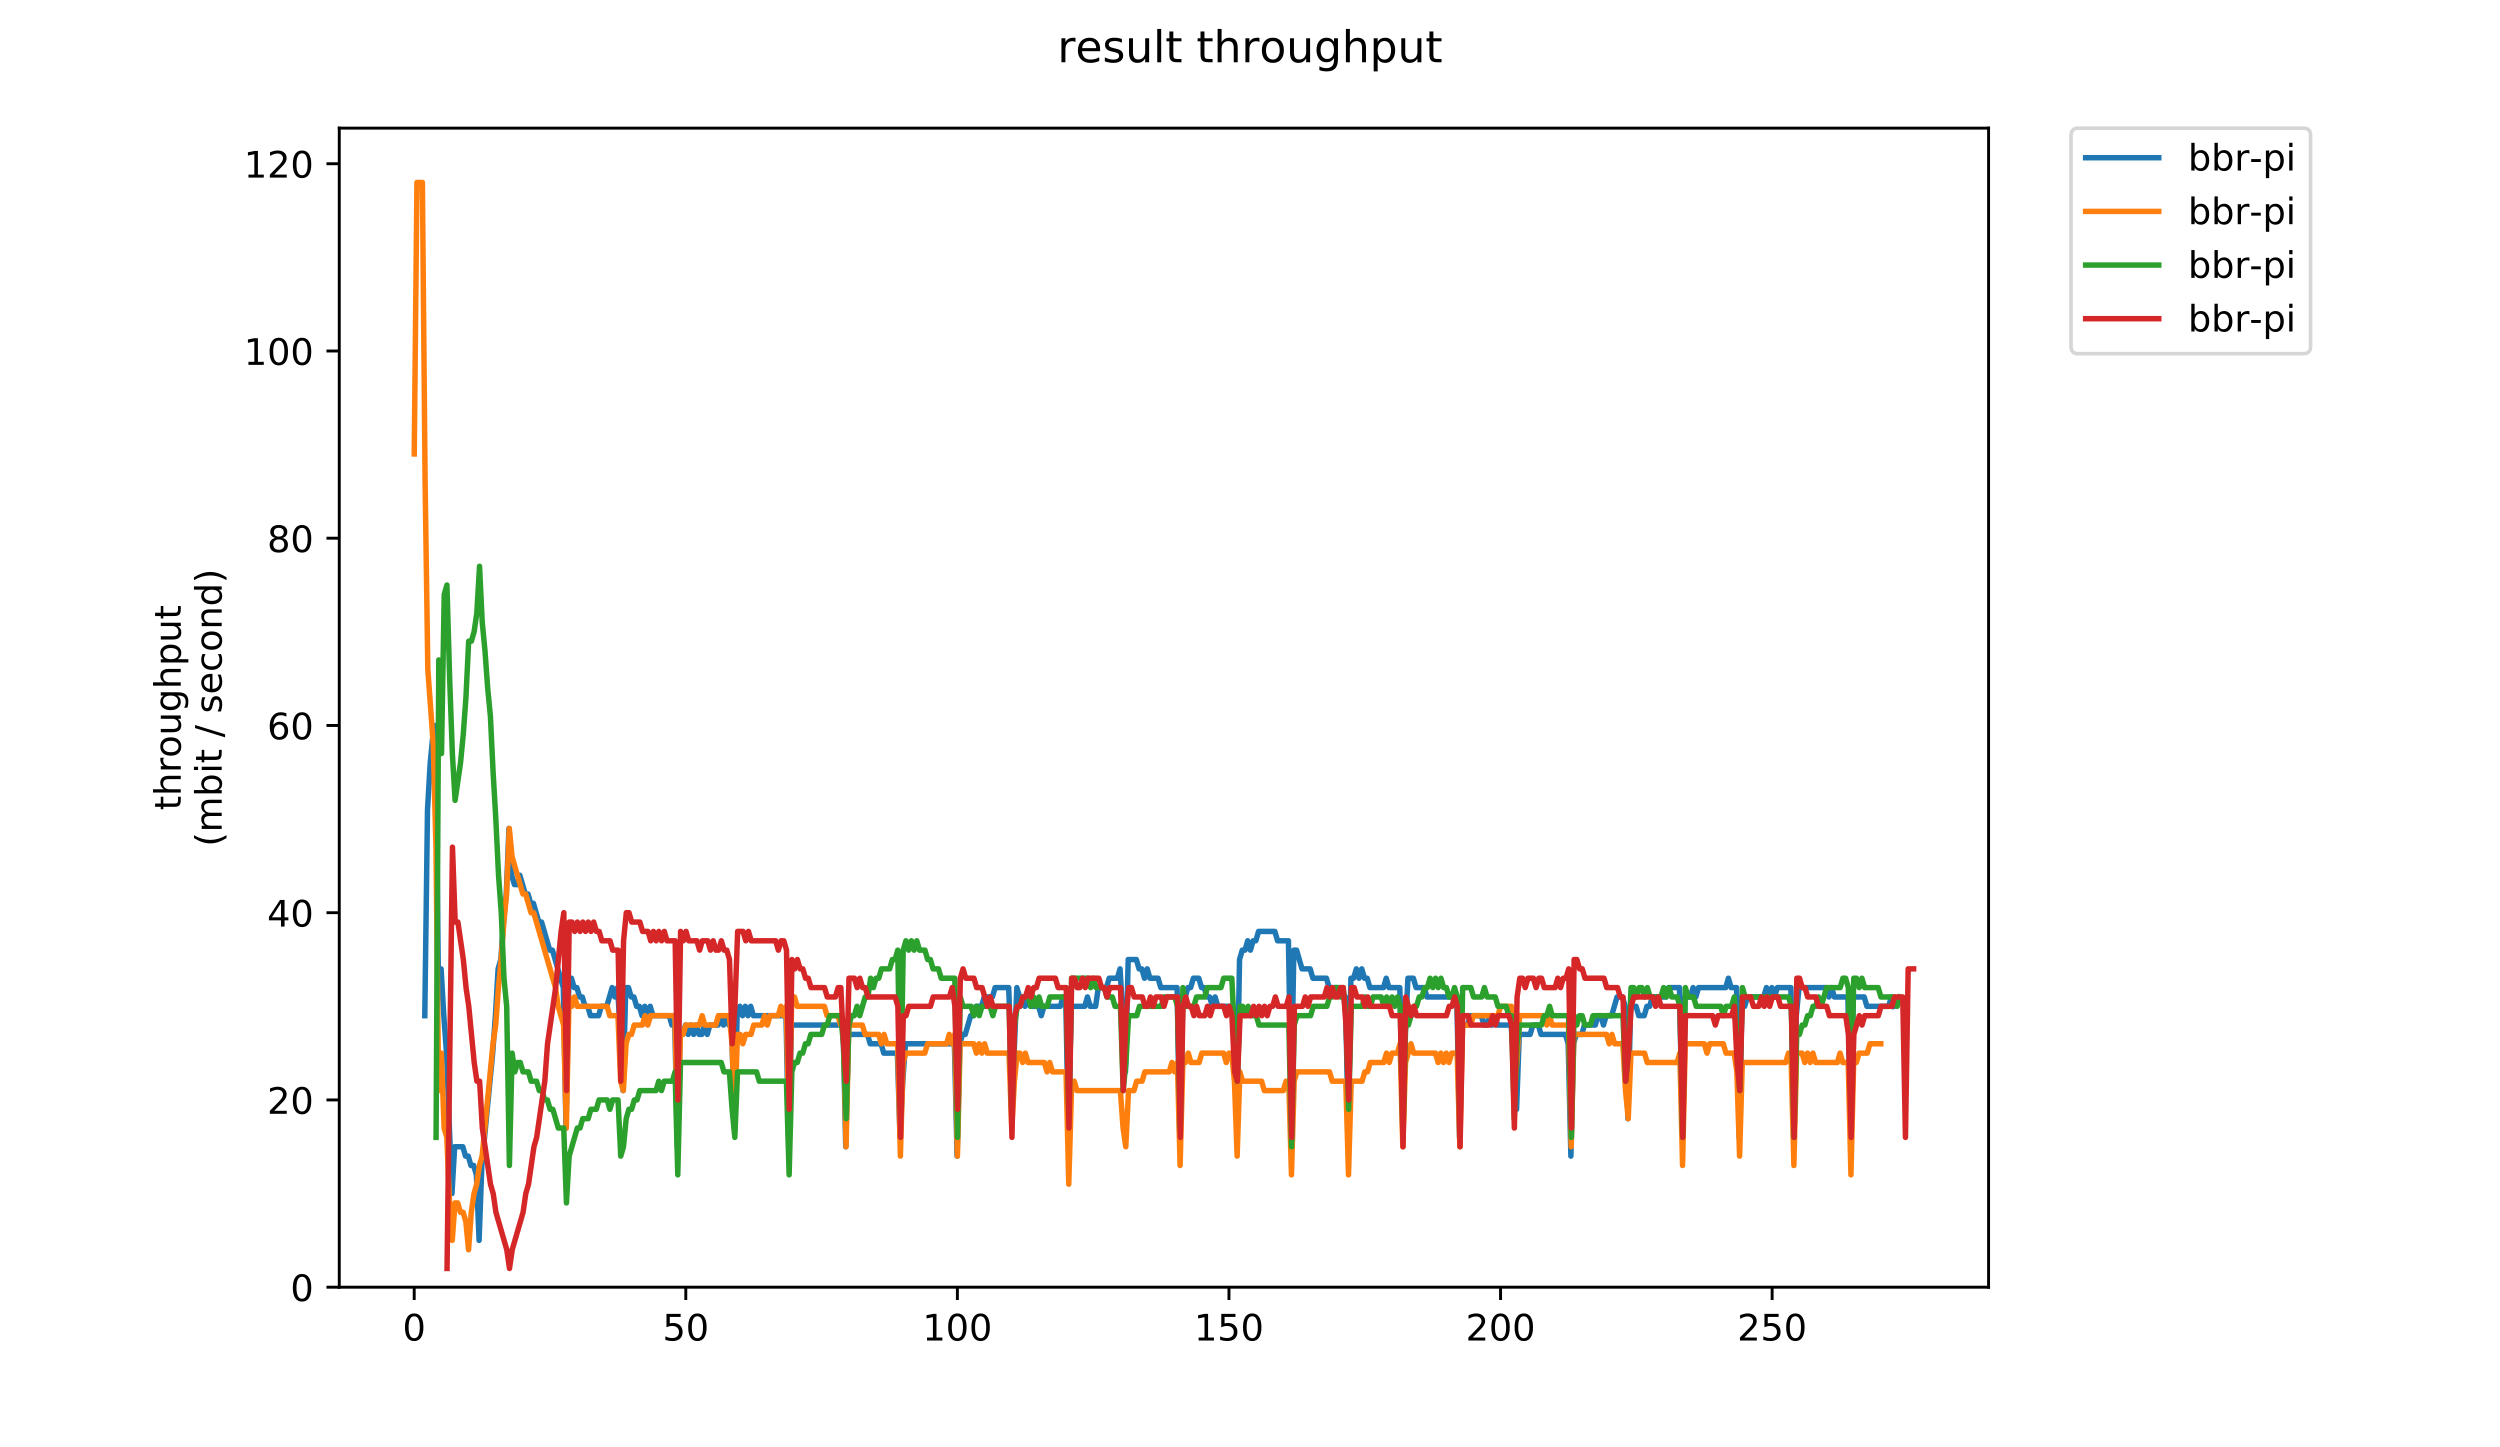 <?xml version="1.0" encoding="utf-8" standalone="no"?>
<!DOCTYPE svg PUBLIC "-//W3C//DTD SVG 1.1//EN"
  "http://www.w3.org/Graphics/SVG/1.1/DTD/svg11.dtd">
<!-- Created with matplotlib (https://matplotlib.org/) -->
<svg height="396pt" version="1.1" viewBox="0 0 684 396" width="684pt" xmlns="http://www.w3.org/2000/svg" xmlns:xlink="http://www.w3.org/1999/xlink">
 <defs>
  <style type="text/css">
*{stroke-linecap:butt;stroke-linejoin:round;}
  </style>
 </defs>
 <g id="figure_1">
  <g id="patch_1">
   <path d="M 0 396 
L 684 396 
L 684 0 
L 0 0 
z
" style="fill:#ffffff;"/>
  </g>
  <g id="axes_1">
   <g id="patch_2">
    <path d="M 92.824 352.174 
L 544.074 352.174 
L 544.074 35.062 
L 92.824 35.062 
z
" style="fill:#ffffff;"/>
   </g>
   <g id="matplotlib.axis_1">
    <g id="xtick_1">
     <g id="line2d_1">
      <defs>
       <path d="M 0 0 
L 0 3.5 
" id="m92de9a5f99" style="stroke:#000000;stroke-width:0.8;"/>
      </defs>
      <g>
       <use style="stroke:#000000;stroke-width:0.8;" x="113.326" xlink:href="#m92de9a5f99" y="352.174"/>
      </g>
     </g>
     <g id="text_1">
      <!-- 0 -->
      <defs>
       <path d="M 31.781 66.406 
Q 24.172 66.406 20.328 58.906 
Q 16.5 51.422 16.5 36.375 
Q 16.5 21.391 20.328 13.891 
Q 24.172 6.391 31.781 6.391 
Q 39.453 6.391 43.281 13.891 
Q 47.125 21.391 47.125 36.375 
Q 47.125 51.422 43.281 58.906 
Q 39.453 66.406 31.781 66.406 
z
M 31.781 74.219 
Q 44.047 74.219 50.516 64.516 
Q 56.984 54.828 56.984 36.375 
Q 56.984 17.969 50.516 8.266 
Q 44.047 -1.422 31.781 -1.422 
Q 19.531 -1.422 13.062 8.266 
Q 6.594 17.969 6.594 36.375 
Q 6.594 54.828 13.062 64.516 
Q 19.531 74.219 31.781 74.219 
z
" id="DejaVuSans-48"/>
      </defs>
      <g transform="translate(110.145 366.773)scale(0.1 -0.1)">
       <use xlink:href="#DejaVuSans-48"/>
      </g>
     </g>
    </g>
    <g id="xtick_2">
     <g id="line2d_2">
      <g>
       <use style="stroke:#000000;stroke-width:0.8;" x="187.633" xlink:href="#m92de9a5f99" y="352.174"/>
      </g>
     </g>
     <g id="text_2">
      <!-- 50 -->
      <defs>
       <path d="M 10.797 72.906 
L 49.516 72.906 
L 49.516 64.594 
L 19.828 64.594 
L 19.828 46.734 
Q 21.969 47.469 24.109 47.828 
Q 26.266 48.188 28.422 48.188 
Q 40.625 48.188 47.75 41.5 
Q 54.891 34.812 54.891 23.391 
Q 54.891 11.625 47.562 5.094 
Q 40.234 -1.422 26.906 -1.422 
Q 22.312 -1.422 17.547 -0.641 
Q 12.797 0.141 7.719 1.703 
L 7.719 11.625 
Q 12.109 9.234 16.797 8.062 
Q 21.484 6.891 26.703 6.891 
Q 35.156 6.891 40.078 11.328 
Q 45.016 15.766 45.016 23.391 
Q 45.016 31 40.078 35.438 
Q 35.156 39.891 26.703 39.891 
Q 22.75 39.891 18.812 39.016 
Q 14.891 38.141 10.797 36.281 
z
" id="DejaVuSans-53"/>
      </defs>
      <g transform="translate(181.27 366.773)scale(0.1 -0.1)">
       <use xlink:href="#DejaVuSans-53"/>
       <use x="63.623" xlink:href="#DejaVuSans-48"/>
      </g>
     </g>
    </g>
    <g id="xtick_3">
     <g id="line2d_3">
      <g>
       <use style="stroke:#000000;stroke-width:0.8;" x="261.939" xlink:href="#m92de9a5f99" y="352.174"/>
      </g>
     </g>
     <g id="text_3">
      <!-- 100 -->
      <defs>
       <path d="M 12.406 8.297 
L 28.516 8.297 
L 28.516 63.922 
L 10.984 60.406 
L 10.984 69.391 
L 28.422 72.906 
L 38.281 72.906 
L 38.281 8.297 
L 54.391 8.297 
L 54.391 0 
L 12.406 0 
z
" id="DejaVuSans-49"/>
      </defs>
      <g transform="translate(252.395 366.773)scale(0.1 -0.1)">
       <use xlink:href="#DejaVuSans-49"/>
       <use x="63.623" xlink:href="#DejaVuSans-48"/>
       <use x="127.246" xlink:href="#DejaVuSans-48"/>
      </g>
     </g>
    </g>
    <g id="xtick_4">
     <g id="line2d_4">
      <g>
       <use style="stroke:#000000;stroke-width:0.8;" x="336.245" xlink:href="#m92de9a5f99" y="352.174"/>
      </g>
     </g>
     <g id="text_4">
      <!-- 150 -->
      <g transform="translate(326.702 366.773)scale(0.1 -0.1)">
       <use xlink:href="#DejaVuSans-49"/>
       <use x="63.623" xlink:href="#DejaVuSans-53"/>
       <use x="127.246" xlink:href="#DejaVuSans-48"/>
      </g>
     </g>
    </g>
    <g id="xtick_5">
     <g id="line2d_5">
      <g>
       <use style="stroke:#000000;stroke-width:0.8;" x="410.552" xlink:href="#m92de9a5f99" y="352.174"/>
      </g>
     </g>
     <g id="text_5">
      <!-- 200 -->
      <defs>
       <path d="M 19.188 8.297 
L 53.609 8.297 
L 53.609 0 
L 7.328 0 
L 7.328 8.297 
Q 12.938 14.109 22.625 23.891 
Q 32.328 33.688 34.812 36.531 
Q 39.547 41.844 41.422 45.531 
Q 43.312 49.219 43.312 52.781 
Q 43.312 58.594 39.234 62.25 
Q 35.156 65.922 28.609 65.922 
Q 23.969 65.922 18.812 64.312 
Q 13.672 62.703 7.812 59.422 
L 7.812 69.391 
Q 13.766 71.781 18.938 73 
Q 24.125 74.219 28.422 74.219 
Q 39.75 74.219 46.484 68.547 
Q 53.219 62.891 53.219 53.422 
Q 53.219 48.922 51.531 44.891 
Q 49.859 40.875 45.406 35.406 
Q 44.188 33.984 37.641 27.219 
Q 31.109 20.453 19.188 8.297 
z
" id="DejaVuSans-50"/>
      </defs>
      <g transform="translate(401.008 366.773)scale(0.1 -0.1)">
       <use xlink:href="#DejaVuSans-50"/>
       <use x="63.623" xlink:href="#DejaVuSans-48"/>
       <use x="127.246" xlink:href="#DejaVuSans-48"/>
      </g>
     </g>
    </g>
    <g id="xtick_6">
     <g id="line2d_6">
      <g>
       <use style="stroke:#000000;stroke-width:0.8;" x="484.858" xlink:href="#m92de9a5f99" y="352.174"/>
      </g>
     </g>
     <g id="text_6">
      <!-- 250 -->
      <g transform="translate(475.314 366.773)scale(0.1 -0.1)">
       <use xlink:href="#DejaVuSans-50"/>
       <use x="63.623" xlink:href="#DejaVuSans-53"/>
       <use x="127.246" xlink:href="#DejaVuSans-48"/>
      </g>
     </g>
    </g>
   </g>
   <g id="matplotlib.axis_2">
    <g id="ytick_1">
     <g id="line2d_7">
      <defs>
       <path d="M 0 0 
L -3.5 0 
" id="me71b869fd8" style="stroke:#000000;stroke-width:0.8;"/>
      </defs>
      <g>
       <use style="stroke:#000000;stroke-width:0.8;" x="92.824" xlink:href="#me71b869fd8" y="352.174"/>
      </g>
     </g>
     <g id="text_7">
      <!-- 0 -->
      <g transform="translate(79.461 355.973)scale(0.1 -0.1)">
       <use xlink:href="#DejaVuSans-48"/>
      </g>
     </g>
    </g>
    <g id="ytick_2">
     <g id="line2d_8">
      <g>
       <use style="stroke:#000000;stroke-width:0.8;" x="92.824" xlink:href="#me71b869fd8" y="300.944"/>
      </g>
     </g>
     <g id="text_8">
      <!-- 20 -->
      <g transform="translate(73.099 304.744)scale(0.1 -0.1)">
       <use xlink:href="#DejaVuSans-50"/>
       <use x="63.623" xlink:href="#DejaVuSans-48"/>
      </g>
     </g>
    </g>
    <g id="ytick_3">
     <g id="line2d_9">
      <g>
       <use style="stroke:#000000;stroke-width:0.8;" x="92.824" xlink:href="#me71b869fd8" y="249.715"/>
      </g>
     </g>
     <g id="text_9">
      <!-- 40 -->
      <defs>
       <path d="M 37.797 64.312 
L 12.891 25.391 
L 37.797 25.391 
z
M 35.203 72.906 
L 47.609 72.906 
L 47.609 25.391 
L 58.016 25.391 
L 58.016 17.188 
L 47.609 17.188 
L 47.609 0 
L 37.797 0 
L 37.797 17.188 
L 4.891 17.188 
L 4.891 26.703 
z
" id="DejaVuSans-52"/>
      </defs>
      <g transform="translate(73.099 253.514)scale(0.1 -0.1)">
       <use xlink:href="#DejaVuSans-52"/>
       <use x="63.623" xlink:href="#DejaVuSans-48"/>
      </g>
     </g>
    </g>
    <g id="ytick_4">
     <g id="line2d_10">
      <g>
       <use style="stroke:#000000;stroke-width:0.8;" x="92.824" xlink:href="#me71b869fd8" y="198.485"/>
      </g>
     </g>
     <g id="text_10">
      <!-- 60 -->
      <defs>
       <path d="M 33.016 40.375 
Q 26.375 40.375 22.484 35.828 
Q 18.609 31.297 18.609 23.391 
Q 18.609 15.531 22.484 10.953 
Q 26.375 6.391 33.016 6.391 
Q 39.656 6.391 43.531 10.953 
Q 47.406 15.531 47.406 23.391 
Q 47.406 31.297 43.531 35.828 
Q 39.656 40.375 33.016 40.375 
z
M 52.594 71.297 
L 52.594 62.312 
Q 48.875 64.062 45.094 64.984 
Q 41.312 65.922 37.594 65.922 
Q 27.828 65.922 22.672 59.328 
Q 17.531 52.734 16.797 39.406 
Q 19.672 43.656 24.016 45.922 
Q 28.375 48.188 33.594 48.188 
Q 44.578 48.188 50.953 41.516 
Q 57.328 34.859 57.328 23.391 
Q 57.328 12.156 50.688 5.359 
Q 44.047 -1.422 33.016 -1.422 
Q 20.359 -1.422 13.672 8.266 
Q 6.984 17.969 6.984 36.375 
Q 6.984 53.656 15.188 63.938 
Q 23.391 74.219 37.203 74.219 
Q 40.922 74.219 44.703 73.484 
Q 48.484 72.75 52.594 71.297 
z
" id="DejaVuSans-54"/>
      </defs>
      <g transform="translate(73.099 202.284)scale(0.1 -0.1)">
       <use xlink:href="#DejaVuSans-54"/>
       <use x="63.623" xlink:href="#DejaVuSans-48"/>
      </g>
     </g>
    </g>
    <g id="ytick_5">
     <g id="line2d_11">
      <g>
       <use style="stroke:#000000;stroke-width:0.8;" x="92.824" xlink:href="#me71b869fd8" y="147.255"/>
      </g>
     </g>
     <g id="text_11">
      <!-- 80 -->
      <defs>
       <path d="M 31.781 34.625 
Q 24.75 34.625 20.719 30.859 
Q 16.703 27.094 16.703 20.516 
Q 16.703 13.922 20.719 10.156 
Q 24.75 6.391 31.781 6.391 
Q 38.812 6.391 42.859 10.172 
Q 46.922 13.969 46.922 20.516 
Q 46.922 27.094 42.891 30.859 
Q 38.875 34.625 31.781 34.625 
z
M 21.922 38.812 
Q 15.578 40.375 12.031 44.719 
Q 8.5 49.078 8.5 55.328 
Q 8.5 64.062 14.719 69.141 
Q 20.953 74.219 31.781 74.219 
Q 42.672 74.219 48.875 69.141 
Q 55.078 64.062 55.078 55.328 
Q 55.078 49.078 51.531 44.719 
Q 48 40.375 41.703 38.812 
Q 48.828 37.156 52.797 32.312 
Q 56.781 27.484 56.781 20.516 
Q 56.781 9.906 50.312 4.234 
Q 43.844 -1.422 31.781 -1.422 
Q 19.734 -1.422 13.25 4.234 
Q 6.781 9.906 6.781 20.516 
Q 6.781 27.484 10.781 32.312 
Q 14.797 37.156 21.922 38.812 
z
M 18.312 54.391 
Q 18.312 48.734 21.844 45.562 
Q 25.391 42.391 31.781 42.391 
Q 38.141 42.391 41.719 45.562 
Q 45.312 48.734 45.312 54.391 
Q 45.312 60.062 41.719 63.234 
Q 38.141 66.406 31.781 66.406 
Q 25.391 66.406 21.844 63.234 
Q 18.312 60.062 18.312 54.391 
z
" id="DejaVuSans-56"/>
      </defs>
      <g transform="translate(73.099 151.055)scale(0.1 -0.1)">
       <use xlink:href="#DejaVuSans-56"/>
       <use x="63.623" xlink:href="#DejaVuSans-48"/>
      </g>
     </g>
    </g>
    <g id="ytick_6">
     <g id="line2d_12">
      <g>
       <use style="stroke:#000000;stroke-width:0.8;" x="92.824" xlink:href="#me71b869fd8" y="96.026"/>
      </g>
     </g>
     <g id="text_12">
      <!-- 100 -->
      <g transform="translate(66.736 99.825)scale(0.1 -0.1)">
       <use xlink:href="#DejaVuSans-49"/>
       <use x="63.623" xlink:href="#DejaVuSans-48"/>
       <use x="127.246" xlink:href="#DejaVuSans-48"/>
      </g>
     </g>
    </g>
    <g id="ytick_7">
     <g id="line2d_13">
      <g>
       <use style="stroke:#000000;stroke-width:0.8;" x="92.824" xlink:href="#me71b869fd8" y="44.796"/>
      </g>
     </g>
     <g id="text_13">
      <!-- 120 -->
      <g transform="translate(66.736 48.595)scale(0.1 -0.1)">
       <use xlink:href="#DejaVuSans-49"/>
       <use x="63.623" xlink:href="#DejaVuSans-50"/>
       <use x="127.246" xlink:href="#DejaVuSans-48"/>
      </g>
     </g>
    </g>
    <g id="text_14">
     <!-- throughput -->
     <defs>
      <path d="M 18.312 70.219 
L 18.312 54.688 
L 36.812 54.688 
L 36.812 47.703 
L 18.312 47.703 
L 18.312 18.016 
Q 18.312 11.328 20.141 9.422 
Q 21.969 7.516 27.594 7.516 
L 36.812 7.516 
L 36.812 0 
L 27.594 0 
Q 17.188 0 13.234 3.875 
Q 9.281 7.766 9.281 18.016 
L 9.281 47.703 
L 2.688 47.703 
L 2.688 54.688 
L 9.281 54.688 
L 9.281 70.219 
z
" id="DejaVuSans-116"/>
      <path d="M 54.891 33.016 
L 54.891 0 
L 45.906 0 
L 45.906 32.719 
Q 45.906 40.484 42.875 44.328 
Q 39.844 48.188 33.797 48.188 
Q 26.516 48.188 22.312 43.547 
Q 18.109 38.922 18.109 30.906 
L 18.109 0 
L 9.078 0 
L 9.078 75.984 
L 18.109 75.984 
L 18.109 46.188 
Q 21.344 51.125 25.703 53.562 
Q 30.078 56 35.797 56 
Q 45.219 56 50.047 50.172 
Q 54.891 44.344 54.891 33.016 
z
" id="DejaVuSans-104"/>
      <path d="M 41.109 46.297 
Q 39.594 47.172 37.812 47.578 
Q 36.031 48 33.891 48 
Q 26.266 48 22.188 43.047 
Q 18.109 38.094 18.109 28.812 
L 18.109 0 
L 9.078 0 
L 9.078 54.688 
L 18.109 54.688 
L 18.109 46.188 
Q 20.953 51.172 25.484 53.578 
Q 30.031 56 36.531 56 
Q 37.453 56 38.578 55.875 
Q 39.703 55.766 41.062 55.516 
z
" id="DejaVuSans-114"/>
      <path d="M 30.609 48.391 
Q 23.391 48.391 19.188 42.75 
Q 14.984 37.109 14.984 27.297 
Q 14.984 17.484 19.156 11.844 
Q 23.344 6.203 30.609 6.203 
Q 37.797 6.203 41.984 11.859 
Q 46.188 17.531 46.188 27.297 
Q 46.188 37.016 41.984 42.703 
Q 37.797 48.391 30.609 48.391 
z
M 30.609 56 
Q 42.328 56 49.016 48.375 
Q 55.719 40.766 55.719 27.297 
Q 55.719 13.875 49.016 6.219 
Q 42.328 -1.422 30.609 -1.422 
Q 18.844 -1.422 12.172 6.219 
Q 5.516 13.875 5.516 27.297 
Q 5.516 40.766 12.172 48.375 
Q 18.844 56 30.609 56 
z
" id="DejaVuSans-111"/>
      <path d="M 8.5 21.578 
L 8.5 54.688 
L 17.484 54.688 
L 17.484 21.922 
Q 17.484 14.156 20.5 10.266 
Q 23.531 6.391 29.594 6.391 
Q 36.859 6.391 41.078 11.031 
Q 45.312 15.672 45.312 23.688 
L 45.312 54.688 
L 54.297 54.688 
L 54.297 0 
L 45.312 0 
L 45.312 8.406 
Q 42.047 3.422 37.719 1 
Q 33.406 -1.422 27.688 -1.422 
Q 18.266 -1.422 13.375 4.438 
Q 8.5 10.297 8.5 21.578 
z
M 31.109 56 
z
" id="DejaVuSans-117"/>
      <path d="M 45.406 27.984 
Q 45.406 37.75 41.375 43.109 
Q 37.359 48.484 30.078 48.484 
Q 22.859 48.484 18.828 43.109 
Q 14.797 37.75 14.797 27.984 
Q 14.797 18.266 18.828 12.891 
Q 22.859 7.516 30.078 7.516 
Q 37.359 7.516 41.375 12.891 
Q 45.406 18.266 45.406 27.984 
z
M 54.391 6.781 
Q 54.391 -7.172 48.188 -13.984 
Q 42 -20.797 29.203 -20.797 
Q 24.469 -20.797 20.266 -20.094 
Q 16.062 -19.391 12.109 -17.922 
L 12.109 -9.188 
Q 16.062 -11.328 19.922 -12.344 
Q 23.781 -13.375 27.781 -13.375 
Q 36.625 -13.375 41.016 -8.766 
Q 45.406 -4.156 45.406 5.172 
L 45.406 9.625 
Q 42.625 4.781 38.281 2.391 
Q 33.938 0 27.875 0 
Q 17.828 0 11.672 7.656 
Q 5.516 15.328 5.516 27.984 
Q 5.516 40.672 11.672 48.328 
Q 17.828 56 27.875 56 
Q 33.938 56 38.281 53.609 
Q 42.625 51.219 45.406 46.391 
L 45.406 54.688 
L 54.391 54.688 
z
" id="DejaVuSans-103"/>
      <path d="M 18.109 8.203 
L 18.109 -20.797 
L 9.078 -20.797 
L 9.078 54.688 
L 18.109 54.688 
L 18.109 46.391 
Q 20.953 51.266 25.266 53.625 
Q 29.594 56 35.594 56 
Q 45.562 56 51.781 48.094 
Q 58.016 40.188 58.016 27.297 
Q 58.016 14.406 51.781 6.484 
Q 45.562 -1.422 35.594 -1.422 
Q 29.594 -1.422 25.266 0.953 
Q 20.953 3.328 18.109 8.203 
z
M 48.688 27.297 
Q 48.688 37.203 44.609 42.844 
Q 40.531 48.484 33.406 48.484 
Q 26.266 48.484 22.188 42.844 
Q 18.109 37.203 18.109 27.297 
Q 18.109 17.391 22.188 11.75 
Q 26.266 6.109 33.406 6.109 
Q 40.531 6.109 44.609 11.75 
Q 48.688 17.391 48.688 27.297 
z
" id="DejaVuSans-112"/>
     </defs>
     <g transform="translate(49.459 221.675)rotate(-90)scale(0.1 -0.1)">
      <use xlink:href="#DejaVuSans-116"/>
      <use x="39.209" xlink:href="#DejaVuSans-104"/>
      <use x="102.588" xlink:href="#DejaVuSans-114"/>
      <use x="143.67" xlink:href="#DejaVuSans-111"/>
      <use x="204.852" xlink:href="#DejaVuSans-117"/>
      <use x="268.23" xlink:href="#DejaVuSans-103"/>
      <use x="331.707" xlink:href="#DejaVuSans-104"/>
      <use x="395.086" xlink:href="#DejaVuSans-112"/>
      <use x="458.562" xlink:href="#DejaVuSans-117"/>
      <use x="521.941" xlink:href="#DejaVuSans-116"/>
     </g>
     <!-- (mbit / second) -->
     <defs>
      <path d="M 31 75.875 
Q 24.469 64.656 21.281 53.656 
Q 18.109 42.672 18.109 31.391 
Q 18.109 20.125 21.312 9.062 
Q 24.516 -2 31 -13.188 
L 23.188 -13.188 
Q 15.875 -1.703 12.234 9.375 
Q 8.594 20.453 8.594 31.391 
Q 8.594 42.281 12.203 53.312 
Q 15.828 64.359 23.188 75.875 
z
" id="DejaVuSans-40"/>
      <path d="M 52 44.188 
Q 55.375 50.25 60.062 53.125 
Q 64.75 56 71.094 56 
Q 79.641 56 84.281 50.016 
Q 88.922 44.047 88.922 33.016 
L 88.922 0 
L 79.891 0 
L 79.891 32.719 
Q 79.891 40.578 77.094 44.375 
Q 74.312 48.188 68.609 48.188 
Q 61.625 48.188 57.562 43.547 
Q 53.516 38.922 53.516 30.906 
L 53.516 0 
L 44.484 0 
L 44.484 32.719 
Q 44.484 40.625 41.703 44.406 
Q 38.922 48.188 33.109 48.188 
Q 26.219 48.188 22.156 43.531 
Q 18.109 38.875 18.109 30.906 
L 18.109 0 
L 9.078 0 
L 9.078 54.688 
L 18.109 54.688 
L 18.109 46.188 
Q 21.188 51.219 25.484 53.609 
Q 29.781 56 35.688 56 
Q 41.656 56 45.828 52.969 
Q 50 49.953 52 44.188 
z
" id="DejaVuSans-109"/>
      <path d="M 48.688 27.297 
Q 48.688 37.203 44.609 42.844 
Q 40.531 48.484 33.406 48.484 
Q 26.266 48.484 22.188 42.844 
Q 18.109 37.203 18.109 27.297 
Q 18.109 17.391 22.188 11.75 
Q 26.266 6.109 33.406 6.109 
Q 40.531 6.109 44.609 11.75 
Q 48.688 17.391 48.688 27.297 
z
M 18.109 46.391 
Q 20.953 51.266 25.266 53.625 
Q 29.594 56 35.594 56 
Q 45.562 56 51.781 48.094 
Q 58.016 40.188 58.016 27.297 
Q 58.016 14.406 51.781 6.484 
Q 45.562 -1.422 35.594 -1.422 
Q 29.594 -1.422 25.266 0.953 
Q 20.953 3.328 18.109 8.203 
L 18.109 0 
L 9.078 0 
L 9.078 75.984 
L 18.109 75.984 
z
" id="DejaVuSans-98"/>
      <path d="M 9.422 54.688 
L 18.406 54.688 
L 18.406 0 
L 9.422 0 
z
M 9.422 75.984 
L 18.406 75.984 
L 18.406 64.594 
L 9.422 64.594 
z
" id="DejaVuSans-105"/>
      <path id="DejaVuSans-32"/>
      <path d="M 25.391 72.906 
L 33.688 72.906 
L 8.297 -9.281 
L 0 -9.281 
z
" id="DejaVuSans-47"/>
      <path d="M 44.281 53.078 
L 44.281 44.578 
Q 40.484 46.531 36.375 47.5 
Q 32.281 48.484 27.875 48.484 
Q 21.188 48.484 17.844 46.438 
Q 14.5 44.391 14.5 40.281 
Q 14.5 37.156 16.891 35.375 
Q 19.281 33.594 26.516 31.984 
L 29.594 31.297 
Q 39.156 29.25 43.188 25.516 
Q 47.219 21.781 47.219 15.094 
Q 47.219 7.469 41.188 3.016 
Q 35.156 -1.422 24.609 -1.422 
Q 20.219 -1.422 15.453 -0.562 
Q 10.688 0.297 5.422 2 
L 5.422 11.281 
Q 10.406 8.688 15.234 7.391 
Q 20.062 6.109 24.812 6.109 
Q 31.156 6.109 34.562 8.281 
Q 37.984 10.453 37.984 14.406 
Q 37.984 18.062 35.516 20.016 
Q 33.062 21.969 24.703 23.781 
L 21.578 24.516 
Q 13.234 26.266 9.516 29.906 
Q 5.812 33.547 5.812 39.891 
Q 5.812 47.609 11.281 51.797 
Q 16.75 56 26.812 56 
Q 31.781 56 36.172 55.266 
Q 40.578 54.547 44.281 53.078 
z
" id="DejaVuSans-115"/>
      <path d="M 56.203 29.594 
L 56.203 25.203 
L 14.891 25.203 
Q 15.484 15.922 20.484 11.062 
Q 25.484 6.203 34.422 6.203 
Q 39.594 6.203 44.453 7.469 
Q 49.312 8.734 54.109 11.281 
L 54.109 2.781 
Q 49.266 0.734 44.188 -0.344 
Q 39.109 -1.422 33.891 -1.422 
Q 20.797 -1.422 13.156 6.188 
Q 5.516 13.812 5.516 26.812 
Q 5.516 40.234 12.766 48.109 
Q 20.016 56 32.328 56 
Q 43.359 56 49.781 48.891 
Q 56.203 41.797 56.203 29.594 
z
M 47.219 32.234 
Q 47.125 39.594 43.094 43.984 
Q 39.062 48.391 32.422 48.391 
Q 24.906 48.391 20.391 44.141 
Q 15.875 39.891 15.188 32.172 
z
" id="DejaVuSans-101"/>
      <path d="M 48.781 52.594 
L 48.781 44.188 
Q 44.969 46.297 41.141 47.344 
Q 37.312 48.391 33.406 48.391 
Q 24.656 48.391 19.812 42.844 
Q 14.984 37.312 14.984 27.297 
Q 14.984 17.281 19.812 11.734 
Q 24.656 6.203 33.406 6.203 
Q 37.312 6.203 41.141 7.25 
Q 44.969 8.297 48.781 10.406 
L 48.781 2.094 
Q 45.016 0.344 40.984 -0.531 
Q 36.969 -1.422 32.422 -1.422 
Q 20.062 -1.422 12.781 6.344 
Q 5.516 14.109 5.516 27.297 
Q 5.516 40.672 12.859 48.328 
Q 20.219 56 33.016 56 
Q 37.156 56 41.109 55.141 
Q 45.062 54.297 48.781 52.594 
z
" id="DejaVuSans-99"/>
      <path d="M 54.891 33.016 
L 54.891 0 
L 45.906 0 
L 45.906 32.719 
Q 45.906 40.484 42.875 44.328 
Q 39.844 48.188 33.797 48.188 
Q 26.516 48.188 22.312 43.547 
Q 18.109 38.922 18.109 30.906 
L 18.109 0 
L 9.078 0 
L 9.078 54.688 
L 18.109 54.688 
L 18.109 46.188 
Q 21.344 51.125 25.703 53.562 
Q 30.078 56 35.797 56 
Q 45.219 56 50.047 50.172 
Q 54.891 44.344 54.891 33.016 
z
" id="DejaVuSans-110"/>
      <path d="M 45.406 46.391 
L 45.406 75.984 
L 54.391 75.984 
L 54.391 0 
L 45.406 0 
L 45.406 8.203 
Q 42.578 3.328 38.25 0.953 
Q 33.938 -1.422 27.875 -1.422 
Q 17.969 -1.422 11.734 6.484 
Q 5.516 14.406 5.516 27.297 
Q 5.516 40.188 11.734 48.094 
Q 17.969 56 27.875 56 
Q 33.938 56 38.25 53.625 
Q 42.578 51.266 45.406 46.391 
z
M 14.797 27.297 
Q 14.797 17.391 18.875 11.75 
Q 22.953 6.109 30.078 6.109 
Q 37.203 6.109 41.297 11.75 
Q 45.406 17.391 45.406 27.297 
Q 45.406 37.203 41.297 42.844 
Q 37.203 48.484 30.078 48.484 
Q 22.953 48.484 18.875 42.844 
Q 14.797 37.203 14.797 27.297 
z
" id="DejaVuSans-100"/>
      <path d="M 8.016 75.875 
L 15.828 75.875 
Q 23.141 64.359 26.781 53.312 
Q 30.422 42.281 30.422 31.391 
Q 30.422 20.453 26.781 9.375 
Q 23.141 -1.703 15.828 -13.188 
L 8.016 -13.188 
Q 14.5 -2 17.703 9.062 
Q 20.906 20.125 20.906 31.391 
Q 20.906 42.672 17.703 53.656 
Q 14.5 64.656 8.016 75.875 
z
" id="DejaVuSans-41"/>
     </defs>
     <g transform="translate(60.657 231.609)rotate(-90)scale(0.1 -0.1)">
      <use xlink:href="#DejaVuSans-40"/>
      <use x="39.014" xlink:href="#DejaVuSans-109"/>
      <use x="136.426" xlink:href="#DejaVuSans-98"/>
      <use x="199.902" xlink:href="#DejaVuSans-105"/>
      <use x="227.686" xlink:href="#DejaVuSans-116"/>
      <use x="266.895" xlink:href="#DejaVuSans-32"/>
      <use x="298.682" xlink:href="#DejaVuSans-47"/>
      <use x="332.373" xlink:href="#DejaVuSans-32"/>
      <use x="364.16" xlink:href="#DejaVuSans-115"/>
      <use x="416.26" xlink:href="#DejaVuSans-101"/>
      <use x="477.783" xlink:href="#DejaVuSans-99"/>
      <use x="532.764" xlink:href="#DejaVuSans-111"/>
      <use x="593.945" xlink:href="#DejaVuSans-110"/>
      <use x="657.324" xlink:href="#DejaVuSans-100"/>
      <use x="720.801" xlink:href="#DejaVuSans-41"/>
     </g>
    </g>
   </g>
   <g id="line2d_14">
    <path clip-path="url(#pbbda181d32)" d="M 116.221 277.891 
L 116.964 221.539 
L 117.707 208.731 
L 118.451 201.047 
L 119.194 198.485 
L 119.937 267.645 
L 120.68 265.084 
L 121.423 277.891 
L 122.166 288.137 
L 123.652 326.559 
L 124.395 313.752 
L 126.624 313.752 
L 127.367 316.313 
L 128.11 316.313 
L 128.853 318.875 
L 129.596 318.875 
L 130.34 321.436 
L 131.083 339.367 
L 131.826 318.875 
L 134.798 288.137 
L 135.541 277.891 
L 136.284 265.084 
L 137.027 262.522 
L 137.77 252.276 
L 138.513 244.592 
L 139.256 226.661 
L 139.999 239.469 
L 140.742 242.03 
L 141.485 242.03 
L 142.229 239.469 
L 143.715 244.592 
L 144.458 244.592 
L 145.201 247.153 
L 145.944 247.153 
L 147.43 252.276 
L 148.173 252.276 
L 150.402 259.961 
L 151.145 259.961 
L 154.118 270.207 
L 154.861 308.629 
L 155.604 270.207 
L 156.347 267.645 
L 157.09 270.207 
L 157.833 270.207 
L 158.576 272.768 
L 159.319 272.768 
L 160.062 275.33 
L 160.805 275.33 
L 161.548 277.891 
L 163.777 277.891 
L 164.52 275.33 
L 166.007 275.33 
L 167.493 270.207 
L 168.236 272.768 
L 168.979 270.207 
L 169.722 283.014 
L 170.465 298.383 
L 171.208 270.207 
L 171.951 270.207 
L 172.694 272.768 
L 173.437 272.768 
L 174.18 275.33 
L 174.923 275.33 
L 175.666 277.891 
L 176.409 275.33 
L 177.152 277.891 
L 177.896 275.33 
L 178.639 277.891 
L 183.097 277.891 
L 183.84 280.453 
L 184.583 277.891 
L 185.326 313.752 
L 186.069 283.014 
L 186.812 283.014 
L 187.555 280.453 
L 188.298 283.014 
L 189.042 280.453 
L 189.785 283.014 
L 190.528 280.453 
L 191.271 283.014 
L 192.014 283.014 
L 192.757 280.453 
L 193.5 283.014 
L 194.243 280.453 
L 196.472 280.453 
L 197.215 277.891 
L 197.958 280.453 
L 198.701 277.891 
L 199.444 280.453 
L 200.187 280.453 
L 200.931 308.629 
L 201.674 277.891 
L 202.417 275.33 
L 203.16 277.891 
L 203.903 275.33 
L 204.646 277.891 
L 205.389 275.33 
L 206.132 277.891 
L 215.049 277.891 
L 215.792 313.752 
L 216.535 280.453 
L 230.653 280.453 
L 231.396 313.752 
L 232.139 283.014 
L 237.341 283.014 
L 238.084 285.576 
L 241.056 285.576 
L 241.799 288.137 
L 245.514 288.137 
L 246.257 311.19 
L 247 295.822 
L 247.743 285.576 
L 261.119 285.576 
L 261.862 316.313 
L 262.605 285.576 
L 263.348 283.014 
L 264.091 283.014 
L 265.577 277.891 
L 266.32 277.891 
L 267.063 275.33 
L 268.549 275.33 
L 269.292 272.768 
L 271.522 272.768 
L 272.265 270.207 
L 275.98 270.207 
L 276.723 290.699 
L 277.466 288.137 
L 278.209 270.207 
L 278.952 272.768 
L 279.695 272.768 
L 280.438 275.33 
L 281.181 272.768 
L 281.924 275.33 
L 284.154 275.33 
L 284.897 277.891 
L 285.64 275.33 
L 290.098 275.33 
L 290.841 272.768 
L 291.584 272.768 
L 292.327 311.19 
L 293.07 275.33 
L 296.786 275.33 
L 297.529 272.768 
L 298.272 275.33 
L 299.758 275.33 
L 300.501 270.207 
L 302.73 270.207 
L 303.473 267.645 
L 305.702 267.645 
L 306.445 265.084 
L 307.189 277.891 
L 307.932 293.26 
L 308.675 262.522 
L 310.904 262.522 
L 311.647 265.084 
L 312.39 265.084 
L 313.133 267.645 
L 313.876 265.084 
L 314.619 267.645 
L 316.848 267.645 
L 317.591 270.207 
L 322.05 270.207 
L 322.793 311.19 
L 323.536 272.768 
L 324.279 272.768 
L 325.022 270.207 
L 325.765 270.207 
L 326.508 267.645 
L 327.994 267.645 
L 328.737 270.207 
L 329.48 270.207 
L 330.223 272.768 
L 330.967 272.768 
L 331.71 275.33 
L 332.453 272.768 
L 333.196 275.33 
L 336.911 275.33 
L 337.654 277.891 
L 338.397 303.506 
L 339.14 262.522 
L 339.883 259.961 
L 340.626 259.961 
L 341.369 257.399 
L 342.112 259.961 
L 342.856 257.399 
L 343.599 257.399 
L 344.342 254.838 
L 348.8 254.838 
L 349.543 257.399 
L 352.515 257.399 
L 353.258 300.944 
L 354.002 259.961 
L 354.745 259.961 
L 356.231 265.084 
L 358.46 265.084 
L 359.203 267.645 
L 362.918 267.645 
L 363.661 270.207 
L 366.634 270.207 
L 367.377 272.768 
L 368.12 272.768 
L 368.863 308.629 
L 369.606 267.645 
L 370.349 267.645 
L 371.092 265.084 
L 371.835 267.645 
L 372.578 265.084 
L 373.321 267.645 
L 374.064 267.645 
L 374.807 270.207 
L 378.523 270.207 
L 379.266 267.645 
L 380.009 270.207 
L 382.981 270.207 
L 383.724 295.822 
L 384.467 283.014 
L 385.21 267.645 
L 386.696 267.645 
L 387.439 270.207 
L 389.669 270.207 
L 390.412 272.768 
L 398.585 272.768 
L 399.328 311.19 
L 400.071 280.453 
L 401.558 280.453 
L 402.301 277.891 
L 405.273 277.891 
L 406.016 280.453 
L 406.759 280.453 
L 407.502 277.891 
L 408.245 280.453 
L 408.988 277.891 
L 409.731 280.453 
L 413.447 280.453 
L 414.19 290.699 
L 414.933 303.506 
L 415.676 283.014 
L 418.648 283.014 
L 419.391 280.453 
L 420.877 280.453 
L 421.62 283.014 
L 428.308 283.014 
L 429.051 285.576 
L 429.794 316.313 
L 430.537 285.576 
L 431.28 283.014 
L 432.766 283.014 
L 433.509 280.453 
L 436.481 280.453 
L 437.225 277.891 
L 437.968 277.891 
L 438.711 280.453 
L 439.454 277.891 
L 440.94 277.891 
L 442.426 272.768 
L 443.912 272.768 
L 444.655 275.33 
L 445.398 306.067 
L 446.141 275.33 
L 447.627 275.33 
L 448.371 277.891 
L 449.857 277.891 
L 450.6 275.33 
L 451.343 275.33 
L 452.086 272.768 
L 455.801 272.768 
L 456.544 270.207 
L 459.516 270.207 
L 460.26 308.629 
L 461.003 272.768 
L 462.489 272.768 
L 463.232 270.207 
L 463.975 272.768 
L 464.718 270.207 
L 472.149 270.207 
L 472.892 267.645 
L 473.635 270.207 
L 475.121 270.207 
L 475.864 311.19 
L 476.607 272.768 
L 477.35 275.33 
L 478.093 272.768 
L 482.551 272.768 
L 483.294 270.207 
L 484.038 272.768 
L 484.781 270.207 
L 485.524 272.768 
L 486.267 270.207 
L 489.982 270.207 
L 490.725 300.944 
L 491.468 277.891 
L 492.211 270.207 
L 499.642 270.207 
L 500.385 272.768 
L 501.128 270.207 
L 501.871 272.768 
L 505.586 272.768 
L 506.329 308.629 
L 507.072 272.768 
L 510.045 272.768 
L 510.788 275.33 
L 516.732 275.33 
L 517.475 272.768 
L 518.218 275.33 
L 518.218 275.33 
" style="fill:none;stroke:#1f77b4;stroke-linecap:square;stroke-width:1.5;"/>
   </g>
   <g id="line2d_15">
    <path clip-path="url(#pbbda181d32)" d="M 113.335 124.202 
L 114.078 49.919 
L 115.564 49.919 
L 116.308 131.887 
L 117.051 183.116 
L 118.537 203.608 
L 119.28 231.784 
L 120.023 298.383 
L 120.766 288.137 
L 121.509 308.629 
L 122.252 311.19 
L 122.995 329.121 
L 123.738 339.367 
L 124.481 329.121 
L 125.224 329.121 
L 125.967 331.682 
L 126.71 331.682 
L 127.453 334.244 
L 128.197 341.928 
L 128.94 331.682 
L 129.683 326.559 
L 130.426 323.998 
L 131.169 318.875 
L 131.912 316.313 
L 134.884 285.576 
L 135.627 280.453 
L 136.37 270.207 
L 137.113 262.522 
L 137.856 252.276 
L 138.599 244.592 
L 139.342 226.661 
L 140.086 234.346 
L 143.058 244.592 
L 143.801 244.592 
L 145.287 249.715 
L 146.03 249.715 
L 151.975 270.207 
L 152.718 275.33 
L 154.204 280.453 
L 154.947 308.629 
L 155.69 272.768 
L 156.433 275.33 
L 157.176 272.768 
L 157.919 275.33 
L 166.093 275.33 
L 166.836 277.891 
L 169.065 277.891 
L 169.808 295.822 
L 170.551 298.383 
L 171.294 285.576 
L 172.037 283.014 
L 172.78 283.014 
L 173.523 280.453 
L 175.753 280.453 
L 176.496 277.891 
L 177.239 280.453 
L 177.982 277.891 
L 184.669 277.891 
L 185.412 313.752 
L 186.155 283.014 
L 186.899 283.014 
L 187.642 280.453 
L 191.357 280.453 
L 192.1 277.891 
L 192.843 280.453 
L 195.815 280.453 
L 196.558 277.891 
L 199.531 277.891 
L 200.274 285.576 
L 201.017 306.067 
L 201.76 283.014 
L 202.503 283.014 
L 203.246 285.576 
L 203.989 283.014 
L 205.475 283.014 
L 206.218 280.453 
L 208.447 280.453 
L 209.19 277.891 
L 209.933 280.453 
L 210.677 277.891 
L 212.906 277.891 
L 213.649 275.33 
L 214.392 277.891 
L 215.135 275.33 
L 215.878 311.19 
L 216.621 272.768 
L 217.364 272.768 
L 218.107 275.33 
L 225.538 275.33 
L 226.281 277.891 
L 229.253 277.891 
L 229.996 280.453 
L 230.739 280.453 
L 231.482 313.752 
L 232.225 280.453 
L 235.941 280.453 
L 236.684 283.014 
L 240.399 283.014 
L 241.142 285.576 
L 241.885 283.014 
L 242.628 285.576 
L 245.6 285.576 
L 246.344 316.313 
L 247.087 290.699 
L 247.83 288.137 
L 253.031 288.137 
L 253.774 285.576 
L 258.976 285.576 
L 259.719 283.014 
L 260.462 285.576 
L 261.205 283.014 
L 261.948 316.313 
L 262.691 285.576 
L 266.406 285.576 
L 267.149 288.137 
L 267.892 285.576 
L 268.635 288.137 
L 269.379 285.576 
L 270.122 288.137 
L 276.066 288.137 
L 276.809 308.629 
L 277.552 295.822 
L 278.295 288.137 
L 279.038 288.137 
L 279.781 290.699 
L 280.524 288.137 
L 281.268 290.699 
L 285.726 290.699 
L 286.469 293.26 
L 287.212 290.699 
L 287.955 293.26 
L 291.67 293.26 
L 292.413 323.998 
L 293.157 298.383 
L 293.9 295.822 
L 294.643 298.383 
L 306.532 298.383 
L 307.275 308.629 
L 308.018 313.752 
L 308.761 298.383 
L 310.247 298.383 
L 310.99 295.822 
L 312.476 295.822 
L 313.219 293.26 
L 319.907 293.26 
L 320.65 290.699 
L 321.393 293.26 
L 322.136 290.699 
L 322.879 318.875 
L 323.622 290.699 
L 324.365 290.699 
L 325.108 288.137 
L 325.851 290.699 
L 328.08 290.699 
L 328.824 288.137 
L 334.768 288.137 
L 335.511 290.699 
L 336.254 288.137 
L 336.997 288.137 
L 337.74 295.822 
L 338.483 316.313 
L 339.226 293.26 
L 339.969 295.822 
L 345.171 295.822 
L 345.914 298.383 
L 351.115 298.383 
L 351.859 295.822 
L 352.602 295.822 
L 353.345 321.436 
L 354.088 295.822 
L 354.831 293.26 
L 363.748 293.26 
L 364.491 295.822 
L 368.206 295.822 
L 368.949 321.436 
L 369.692 295.822 
L 372.664 295.822 
L 373.407 293.26 
L 374.15 293.26 
L 374.893 290.699 
L 378.609 290.699 
L 379.352 288.137 
L 380.095 290.699 
L 380.838 288.137 
L 382.324 288.137 
L 383.067 285.576 
L 383.81 313.752 
L 384.553 290.699 
L 386.039 285.576 
L 386.782 288.137 
L 392.727 288.137 
L 393.47 290.699 
L 394.213 288.137 
L 394.956 290.699 
L 395.699 288.137 
L 396.442 290.699 
L 397.185 288.137 
L 398.671 288.137 
L 399.415 313.752 
L 400.158 280.453 
L 402.387 280.453 
L 403.13 277.891 
L 409.817 277.891 
L 410.56 275.33 
L 413.533 275.33 
L 414.276 298.383 
L 415.019 290.699 
L 415.762 277.891 
L 422.449 277.891 
L 423.193 280.453 
L 423.936 277.891 
L 424.679 280.453 
L 429.137 280.453 
L 429.88 313.752 
L 430.623 283.014 
L 439.54 283.014 
L 440.283 285.576 
L 441.026 283.014 
L 441.769 285.576 
L 443.998 285.576 
L 444.741 298.383 
L 445.484 306.067 
L 446.228 288.137 
L 449.943 288.137 
L 450.686 290.699 
L 458.86 290.699 
L 459.603 288.137 
L 460.346 318.875 
L 461.089 285.576 
L 466.29 285.576 
L 467.033 288.137 
L 467.776 285.576 
L 471.492 285.576 
L 472.235 288.137 
L 474.464 288.137 
L 475.207 293.26 
L 475.95 316.313 
L 476.693 290.699 
L 488.582 290.699 
L 489.325 288.137 
L 490.068 290.699 
L 490.811 318.875 
L 491.554 288.137 
L 493.04 288.137 
L 493.784 290.699 
L 494.527 288.137 
L 495.27 290.699 
L 496.013 288.137 
L 496.756 290.699 
L 502.7 290.699 
L 503.443 288.137 
L 504.186 290.699 
L 505.673 290.699 
L 506.416 321.436 
L 507.159 290.699 
L 507.902 290.699 
L 508.645 288.137 
L 510.874 288.137 
L 511.617 285.576 
L 514.589 285.576 
L 514.589 285.576 
" style="fill:none;stroke:#ff7f0e;stroke-linecap:square;stroke-width:1.5;"/>
   </g>
   <g id="line2d_16">
    <path clip-path="url(#pbbda181d32)" d="M 119.309 311.19 
L 120.053 180.555 
L 120.796 206.17 
L 121.539 162.624 
L 122.282 160.063 
L 123.025 185.678 
L 123.768 206.17 
L 124.511 218.977 
L 125.997 208.731 
L 126.74 201.047 
L 127.483 190.801 
L 128.226 175.432 
L 128.969 175.432 
L 129.712 172.87 
L 130.455 167.747 
L 131.199 154.94 
L 131.942 170.309 
L 132.685 177.993 
L 133.428 188.239 
L 134.171 195.924 
L 134.914 211.293 
L 135.657 224.1 
L 136.4 239.469 
L 137.143 249.715 
L 137.886 267.645 
L 138.629 275.33 
L 139.372 318.875 
L 140.115 288.137 
L 140.858 293.26 
L 141.601 290.699 
L 142.344 290.699 
L 143.088 293.26 
L 144.574 293.26 
L 145.317 295.822 
L 146.803 295.822 
L 147.546 298.383 
L 148.289 298.383 
L 149.032 300.944 
L 149.775 300.944 
L 150.518 303.506 
L 151.261 303.506 
L 152.747 308.629 
L 154.233 308.629 
L 154.977 329.121 
L 155.72 316.313 
L 157.949 308.629 
L 158.692 308.629 
L 159.435 306.067 
L 160.921 306.067 
L 161.664 303.506 
L 163.15 303.506 
L 163.893 300.944 
L 166.122 300.944 
L 166.866 303.506 
L 167.609 300.944 
L 169.095 300.944 
L 169.838 316.313 
L 170.581 313.752 
L 171.324 306.067 
L 172.067 303.506 
L 172.81 303.506 
L 173.553 300.944 
L 174.296 300.944 
L 175.039 298.383 
L 179.498 298.383 
L 180.241 295.822 
L 180.984 298.383 
L 181.727 295.822 
L 183.956 295.822 
L 184.699 293.26 
L 185.442 321.436 
L 186.185 290.699 
L 197.331 290.699 
L 198.074 293.26 
L 199.56 293.26 
L 200.303 303.506 
L 201.046 311.19 
L 201.789 293.26 
L 206.991 293.26 
L 207.734 295.822 
L 215.165 295.822 
L 215.908 321.436 
L 216.651 293.26 
L 217.394 290.699 
L 218.137 290.699 
L 218.88 288.137 
L 219.623 288.137 
L 220.366 285.576 
L 221.109 285.576 
L 221.852 283.014 
L 224.824 283.014 
L 225.568 280.453 
L 226.311 280.453 
L 227.054 277.891 
L 230.026 277.891 
L 230.769 285.576 
L 231.512 306.067 
L 232.255 280.453 
L 232.998 277.891 
L 233.741 277.891 
L 234.484 275.33 
L 235.227 277.891 
L 236.713 272.768 
L 237.457 272.768 
L 238.2 267.645 
L 238.943 270.207 
L 239.686 267.645 
L 240.429 267.645 
L 241.172 265.084 
L 243.401 265.084 
L 244.144 262.522 
L 244.887 262.522 
L 245.63 259.961 
L 246.373 303.506 
L 247.116 259.961 
L 247.859 257.399 
L 248.602 259.961 
L 249.346 257.399 
L 250.089 259.961 
L 250.832 257.399 
L 251.575 259.961 
L 253.061 259.961 
L 253.804 262.522 
L 254.547 262.522 
L 255.29 265.084 
L 256.776 265.084 
L 257.519 267.645 
L 261.235 267.645 
L 261.978 311.19 
L 262.721 272.768 
L 263.464 275.33 
L 265.693 275.33 
L 266.436 277.891 
L 267.179 275.33 
L 267.922 277.891 
L 268.665 275.33 
L 270.894 275.33 
L 271.637 277.891 
L 272.38 275.33 
L 276.096 275.33 
L 276.839 306.067 
L 277.582 280.453 
L 278.325 275.33 
L 279.068 275.33 
L 279.811 272.768 
L 281.297 272.768 
L 282.04 275.33 
L 282.783 272.768 
L 283.526 275.33 
L 284.269 272.768 
L 285.013 275.33 
L 286.499 275.33 
L 287.242 272.768 
L 291.7 272.768 
L 292.443 306.067 
L 293.186 267.645 
L 297.645 267.645 
L 298.388 270.207 
L 299.131 267.645 
L 299.874 270.207 
L 302.103 270.207 
L 302.846 272.768 
L 304.332 272.768 
L 305.075 275.33 
L 306.561 275.33 
L 307.304 298.383 
L 308.048 290.699 
L 308.791 277.891 
L 311.02 277.891 
L 311.763 275.33 
L 317.707 275.33 
L 318.45 272.768 
L 321.423 272.768 
L 322.166 275.33 
L 322.909 308.629 
L 323.652 270.207 
L 324.395 275.33 
L 326.624 275.33 
L 327.367 272.768 
L 329.596 272.768 
L 330.339 270.207 
L 334.055 270.207 
L 334.798 267.645 
L 337.027 267.645 
L 337.77 283.014 
L 338.513 295.822 
L 339.256 275.33 
L 339.999 275.33 
L 340.742 277.891 
L 341.485 275.33 
L 342.228 277.891 
L 343.715 277.891 
L 344.458 280.453 
L 352.631 280.453 
L 353.374 313.752 
L 354.117 280.453 
L 354.86 277.891 
L 358.576 277.891 
L 359.319 275.33 
L 363.034 275.33 
L 363.777 272.768 
L 364.52 272.768 
L 365.263 270.207 
L 366.006 270.207 
L 366.749 272.768 
L 367.493 270.207 
L 368.236 277.891 
L 368.979 303.506 
L 369.722 275.33 
L 372.694 275.33 
L 373.437 272.768 
L 374.18 275.33 
L 374.923 275.33 
L 375.666 272.768 
L 377.895 272.768 
L 378.638 275.33 
L 379.382 272.768 
L 380.125 275.33 
L 380.868 272.768 
L 381.611 275.33 
L 382.354 272.768 
L 383.097 275.33 
L 383.84 311.19 
L 384.583 280.453 
L 385.326 280.453 
L 386.812 275.33 
L 387.555 275.33 
L 388.298 272.768 
L 389.041 272.768 
L 389.784 270.207 
L 390.528 270.207 
L 391.271 267.645 
L 392.014 270.207 
L 392.757 267.645 
L 393.5 270.207 
L 394.243 267.645 
L 394.986 270.207 
L 395.729 270.207 
L 396.472 272.768 
L 397.215 272.768 
L 397.958 270.207 
L 398.701 272.768 
L 399.444 308.629 
L 400.187 270.207 
L 402.417 270.207 
L 403.16 272.768 
L 405.389 272.768 
L 406.132 270.207 
L 406.875 272.768 
L 409.104 272.768 
L 409.847 275.33 
L 412.076 275.33 
L 412.819 277.891 
L 413.562 277.891 
L 414.306 306.067 
L 415.049 285.576 
L 415.792 280.453 
L 421.736 280.453 
L 422.479 277.891 
L 423.222 277.891 
L 423.965 275.33 
L 424.708 277.891 
L 429.167 277.891 
L 429.91 311.19 
L 430.653 277.891 
L 431.396 280.453 
L 432.139 277.891 
L 432.882 277.891 
L 433.625 280.453 
L 435.111 280.453 
L 435.854 277.891 
L 444.028 277.891 
L 444.771 295.822 
L 445.514 288.137 
L 446.257 270.207 
L 447 270.207 
L 447.743 272.768 
L 448.486 270.207 
L 449.229 270.207 
L 449.973 272.768 
L 450.716 270.207 
L 451.459 272.768 
L 454.431 272.768 
L 455.174 270.207 
L 455.917 272.768 
L 456.66 270.207 
L 457.403 272.768 
L 458.889 272.768 
L 459.632 275.33 
L 460.375 311.19 
L 461.118 270.207 
L 461.862 272.768 
L 463.348 272.768 
L 464.091 275.33 
L 470.778 275.33 
L 471.521 277.891 
L 472.264 275.33 
L 473.751 275.33 
L 474.494 272.768 
L 475.98 298.383 
L 476.723 270.207 
L 477.466 272.768 
L 489.355 272.768 
L 490.098 275.33 
L 490.841 311.19 
L 491.584 283.014 
L 492.327 283.014 
L 493.07 280.453 
L 493.813 280.453 
L 494.556 277.891 
L 495.299 277.891 
L 496.042 275.33 
L 496.786 275.33 
L 497.529 272.768 
L 498.272 275.33 
L 499.758 270.207 
L 503.473 270.207 
L 504.216 267.645 
L 504.959 267.645 
L 505.702 270.207 
L 506.445 303.506 
L 507.188 267.645 
L 507.931 267.645 
L 508.675 270.207 
L 509.418 267.645 
L 510.161 270.207 
L 513.876 270.207 
L 514.619 272.768 
L 518.334 272.768 
L 519.077 275.33 
L 519.82 272.768 
L 519.82 272.768 
" style="fill:none;stroke:#2ca02c;stroke-linecap:square;stroke-width:1.5;"/>
   </g>
   <g id="line2d_17">
    <path clip-path="url(#pbbda181d32)" d="M 122.308 347.051 
L 123.795 231.784 
L 124.538 252.276 
L 125.281 252.276 
L 126.767 262.522 
L 127.51 270.207 
L 128.253 275.33 
L 129.739 290.699 
L 130.482 295.822 
L 131.225 295.822 
L 131.968 308.629 
L 134.198 323.998 
L 134.941 326.559 
L 135.684 331.682 
L 138.656 341.928 
L 139.399 347.051 
L 140.142 341.928 
L 143.114 331.682 
L 143.857 326.559 
L 144.6 323.998 
L 146.087 313.752 
L 146.83 311.19 
L 149.059 295.822 
L 149.802 285.576 
L 152.031 270.207 
L 153.517 254.838 
L 154.26 249.715 
L 155.003 298.383 
L 155.746 252.276 
L 156.489 252.276 
L 157.232 254.838 
L 157.976 252.276 
L 158.719 254.838 
L 159.462 252.276 
L 160.205 254.838 
L 160.948 252.276 
L 161.691 254.838 
L 162.434 252.276 
L 163.177 254.838 
L 163.92 254.838 
L 164.663 257.399 
L 166.892 257.399 
L 167.635 259.961 
L 169.121 259.961 
L 169.865 295.822 
L 170.608 257.399 
L 171.351 249.715 
L 172.094 249.715 
L 172.837 252.276 
L 175.066 252.276 
L 175.809 254.838 
L 177.295 254.838 
L 178.038 257.399 
L 178.781 254.838 
L 179.524 257.399 
L 180.267 254.838 
L 181.01 257.399 
L 181.754 254.838 
L 182.497 257.399 
L 184.726 257.399 
L 185.469 300.944 
L 186.212 254.838 
L 186.955 257.399 
L 187.698 254.838 
L 188.441 257.399 
L 190.67 257.399 
L 191.413 259.961 
L 192.156 257.399 
L 193.643 257.399 
L 194.386 259.961 
L 195.129 257.399 
L 195.872 259.961 
L 196.615 259.961 
L 197.358 257.399 
L 198.101 259.961 
L 198.844 259.961 
L 199.587 262.522 
L 200.33 285.576 
L 201.073 275.33 
L 201.816 254.838 
L 203.302 254.838 
L 204.045 257.399 
L 204.788 254.838 
L 205.532 257.399 
L 212.219 257.399 
L 212.962 259.961 
L 213.705 257.399 
L 214.448 257.399 
L 215.191 259.961 
L 215.934 303.506 
L 216.678 262.522 
L 217.421 265.084 
L 218.164 262.522 
L 218.907 265.084 
L 219.65 265.084 
L 220.393 267.645 
L 221.136 267.645 
L 221.879 270.207 
L 225.594 270.207 
L 226.337 272.768 
L 228.567 272.768 
L 229.31 270.207 
L 230.053 270.207 
L 230.796 285.576 
L 231.539 295.822 
L 232.282 267.645 
L 233.768 267.645 
L 234.511 270.207 
L 235.254 267.645 
L 235.997 270.207 
L 236.74 270.207 
L 237.483 272.768 
L 244.914 272.768 
L 245.657 275.33 
L 246.4 311.19 
L 247.143 277.891 
L 247.886 277.891 
L 248.629 275.33 
L 254.574 275.33 
L 255.317 272.768 
L 259.775 272.768 
L 260.518 270.207 
L 261.261 275.33 
L 262.004 303.506 
L 262.747 267.645 
L 263.49 265.084 
L 264.234 267.645 
L 266.463 267.645 
L 267.206 270.207 
L 268.692 270.207 
L 270.178 275.33 
L 270.921 272.768 
L 271.664 275.33 
L 276.123 275.33 
L 276.866 311.19 
L 277.609 277.891 
L 278.352 275.33 
L 279.095 275.33 
L 279.838 272.768 
L 280.581 272.768 
L 281.324 270.207 
L 282.067 272.768 
L 282.81 270.207 
L 283.553 270.207 
L 284.296 267.645 
L 288.755 267.645 
L 289.498 270.207 
L 291.727 270.207 
L 292.47 308.629 
L 293.213 267.645 
L 293.956 267.645 
L 294.699 270.207 
L 295.442 270.207 
L 296.185 267.645 
L 296.928 270.207 
L 297.671 267.645 
L 300.644 267.645 
L 301.387 270.207 
L 302.13 270.207 
L 302.873 272.768 
L 303.616 270.207 
L 306.588 270.207 
L 307.331 298.383 
L 308.074 277.891 
L 308.817 270.207 
L 309.56 270.207 
L 310.303 272.768 
L 312.533 272.768 
L 313.276 275.33 
L 314.019 275.33 
L 314.762 272.768 
L 315.505 275.33 
L 316.248 272.768 
L 317.734 272.768 
L 318.477 275.33 
L 319.22 272.768 
L 322.192 272.768 
L 322.936 311.19 
L 323.679 275.33 
L 324.422 272.768 
L 325.165 275.33 
L 325.908 275.33 
L 326.651 277.891 
L 327.394 275.33 
L 328.137 277.891 
L 329.623 277.891 
L 330.366 275.33 
L 331.109 277.891 
L 331.852 275.33 
L 334.825 275.33 
L 335.568 277.891 
L 336.311 275.33 
L 337.054 277.891 
L 337.797 293.26 
L 338.54 295.822 
L 339.283 277.891 
L 342.255 277.891 
L 342.998 275.33 
L 343.741 277.891 
L 344.484 275.33 
L 345.227 277.891 
L 345.97 275.33 
L 346.714 277.891 
L 347.457 275.33 
L 348.2 275.33 
L 348.943 272.768 
L 349.686 275.33 
L 351.915 275.33 
L 352.658 272.768 
L 353.401 311.19 
L 354.144 275.33 
L 356.373 275.33 
L 357.116 272.768 
L 357.859 275.33 
L 358.603 272.768 
L 362.318 272.768 
L 363.061 270.207 
L 363.804 272.768 
L 364.547 270.207 
L 365.29 272.768 
L 366.033 272.768 
L 366.776 270.207 
L 367.519 270.207 
L 368.262 280.453 
L 369.005 300.944 
L 369.748 270.207 
L 370.492 270.207 
L 371.235 272.768 
L 372.721 272.768 
L 373.464 275.33 
L 374.207 272.768 
L 374.95 275.33 
L 380.151 275.33 
L 380.894 277.891 
L 383.124 277.891 
L 383.867 313.752 
L 384.61 272.768 
L 386.096 277.891 
L 386.839 275.33 
L 387.582 277.891 
L 395.756 277.891 
L 396.499 275.33 
L 397.242 275.33 
L 397.985 272.768 
L 398.728 275.33 
L 399.471 313.752 
L 400.214 277.891 
L 401.7 277.891 
L 402.443 280.453 
L 407.645 280.453 
L 408.388 277.891 
L 409.131 280.453 
L 409.874 277.891 
L 412.846 277.891 
L 413.589 280.453 
L 414.332 308.629 
L 415.075 272.768 
L 415.818 267.645 
L 416.561 267.645 
L 417.305 270.207 
L 418.048 267.645 
L 419.534 267.645 
L 420.277 270.207 
L 421.02 267.645 
L 421.763 267.645 
L 422.506 270.207 
L 425.478 270.207 
L 426.221 267.645 
L 426.964 270.207 
L 427.707 267.645 
L 428.45 267.645 
L 429.194 265.084 
L 429.937 308.629 
L 430.68 262.522 
L 431.423 262.522 
L 432.166 265.084 
L 432.909 265.084 
L 433.652 267.645 
L 438.853 267.645 
L 439.596 270.207 
L 442.569 270.207 
L 443.312 272.768 
L 444.055 272.768 
L 444.798 295.822 
L 445.541 288.137 
L 446.284 275.33 
L 447.027 272.768 
L 452.228 272.768 
L 452.972 275.33 
L 453.715 272.768 
L 454.458 275.33 
L 459.659 275.33 
L 460.402 311.19 
L 461.145 277.891 
L 468.576 277.891 
L 469.319 280.453 
L 470.062 277.891 
L 473.777 277.891 
L 474.52 275.33 
L 475.263 290.699 
L 476.007 298.383 
L 476.75 272.768 
L 478.979 272.768 
L 479.722 275.33 
L 481.208 275.33 
L 481.951 272.768 
L 482.694 275.33 
L 483.437 272.768 
L 484.18 275.33 
L 484.923 272.768 
L 486.409 272.768 
L 487.152 275.33 
L 490.125 275.33 
L 490.868 311.19 
L 491.611 267.645 
L 492.354 267.645 
L 493.097 270.207 
L 493.84 270.207 
L 494.583 272.768 
L 496.812 272.768 
L 497.555 275.33 
L 499.785 275.33 
L 500.528 277.891 
L 504.986 277.891 
L 505.729 283.014 
L 506.472 311.19 
L 507.215 283.014 
L 508.701 277.891 
L 509.444 280.453 
L 510.187 277.891 
L 513.903 277.891 
L 514.646 275.33 
L 517.618 275.33 
L 518.361 272.768 
L 520.59 272.768 
L 521.333 311.19 
L 522.076 265.084 
L 523.563 265.084 
L 523.563 265.084 
" style="fill:none;stroke:#d62728;stroke-linecap:square;stroke-width:1.5;"/>
   </g>
   <g id="patch_3">
    <path d="M 92.824 352.174 
L 92.824 35.062 
" style="fill:none;stroke:#000000;stroke-linecap:square;stroke-linejoin:miter;stroke-width:0.8;"/>
   </g>
   <g id="patch_4">
    <path d="M 544.074 352.174 
L 544.074 35.062 
" style="fill:none;stroke:#000000;stroke-linecap:square;stroke-linejoin:miter;stroke-width:0.8;"/>
   </g>
   <g id="patch_5">
    <path d="M 92.824 352.174 
L 544.074 352.174 
" style="fill:none;stroke:#000000;stroke-linecap:square;stroke-linejoin:miter;stroke-width:0.8;"/>
   </g>
   <g id="patch_6">
    <path d="M 92.824 35.062 
L 544.074 35.062 
" style="fill:none;stroke:#000000;stroke-linecap:square;stroke-linejoin:miter;stroke-width:0.8;"/>
   </g>
   <g id="legend_1">
    <g id="patch_7">
     <path d="M 568.636 96.775 
L 630.169 96.775 
Q 632.169 96.775 632.169 94.775 
L 632.169 37.062 
Q 632.169 35.062 630.169 35.062 
L 568.636 35.062 
Q 566.636 35.062 566.636 37.062 
L 566.636 94.775 
Q 566.636 96.775 568.636 96.775 
z
" style="fill:#ffffff;opacity:0.8;stroke:#cccccc;stroke-linejoin:miter;"/>
    </g>
    <g id="line2d_18">
     <path d="M 570.636 43.161 
L 590.636 43.161 
" style="fill:none;stroke:#1f77b4;stroke-linecap:square;stroke-width:1.5;"/>
    </g>
    <g id="line2d_19"/>
    <g id="text_15">
     <!-- bbr-pi -->
     <defs>
      <path d="M 4.891 31.391 
L 31.203 31.391 
L 31.203 23.391 
L 4.891 23.391 
z
" id="DejaVuSans-45"/>
     </defs>
     <g transform="translate(598.636 46.661)scale(0.1 -0.1)">
      <use xlink:href="#DejaVuSans-98"/>
      <use x="63.477" xlink:href="#DejaVuSans-98"/>
      <use x="126.953" xlink:href="#DejaVuSans-114"/>
      <use x="167.973" xlink:href="#DejaVuSans-45"/>
      <use x="204.057" xlink:href="#DejaVuSans-112"/>
      <use x="267.533" xlink:href="#DejaVuSans-105"/>
     </g>
    </g>
    <g id="line2d_20">
     <path d="M 570.636 57.839 
L 590.636 57.839 
" style="fill:none;stroke:#ff7f0e;stroke-linecap:square;stroke-width:1.5;"/>
    </g>
    <g id="line2d_21"/>
    <g id="text_16">
     <!-- bbr-pi -->
     <g transform="translate(598.636 61.339)scale(0.1 -0.1)">
      <use xlink:href="#DejaVuSans-98"/>
      <use x="63.477" xlink:href="#DejaVuSans-98"/>
      <use x="126.953" xlink:href="#DejaVuSans-114"/>
      <use x="167.973" xlink:href="#DejaVuSans-45"/>
      <use x="204.057" xlink:href="#DejaVuSans-112"/>
      <use x="267.533" xlink:href="#DejaVuSans-105"/>
     </g>
    </g>
    <g id="line2d_22">
     <path d="M 570.636 72.517 
L 590.636 72.517 
" style="fill:none;stroke:#2ca02c;stroke-linecap:square;stroke-width:1.5;"/>
    </g>
    <g id="line2d_23"/>
    <g id="text_17">
     <!-- bbr-pi -->
     <g transform="translate(598.636 76.017)scale(0.1 -0.1)">
      <use xlink:href="#DejaVuSans-98"/>
      <use x="63.477" xlink:href="#DejaVuSans-98"/>
      <use x="126.953" xlink:href="#DejaVuSans-114"/>
      <use x="167.973" xlink:href="#DejaVuSans-45"/>
      <use x="204.057" xlink:href="#DejaVuSans-112"/>
      <use x="267.533" xlink:href="#DejaVuSans-105"/>
     </g>
    </g>
    <g id="line2d_24">
     <path d="M 570.636 87.195 
L 590.636 87.195 
" style="fill:none;stroke:#d62728;stroke-linecap:square;stroke-width:1.5;"/>
    </g>
    <g id="line2d_25"/>
    <g id="text_18">
     <!-- bbr-pi -->
     <g transform="translate(598.636 90.695)scale(0.1 -0.1)">
      <use xlink:href="#DejaVuSans-98"/>
      <use x="63.477" xlink:href="#DejaVuSans-98"/>
      <use x="126.953" xlink:href="#DejaVuSans-114"/>
      <use x="167.973" xlink:href="#DejaVuSans-45"/>
      <use x="204.057" xlink:href="#DejaVuSans-112"/>
      <use x="267.533" xlink:href="#DejaVuSans-105"/>
     </g>
    </g>
   </g>
  </g>
  <g id="text_19">
   <!-- result throughput -->
   <defs>
    <path d="M 9.422 75.984 
L 18.406 75.984 
L 18.406 0 
L 9.422 0 
z
" id="DejaVuSans-108"/>
   </defs>
   <g transform="translate(289.321 17.038)scale(0.12 -0.12)">
    <use xlink:href="#DejaVuSans-114"/>
    <use x="41.082" xlink:href="#DejaVuSans-101"/>
    <use x="102.605" xlink:href="#DejaVuSans-115"/>
    <use x="154.705" xlink:href="#DejaVuSans-117"/>
    <use x="218.084" xlink:href="#DejaVuSans-108"/>
    <use x="245.867" xlink:href="#DejaVuSans-116"/>
    <use x="285.076" xlink:href="#DejaVuSans-32"/>
    <use x="316.863" xlink:href="#DejaVuSans-116"/>
    <use x="356.072" xlink:href="#DejaVuSans-104"/>
    <use x="419.451" xlink:href="#DejaVuSans-114"/>
    <use x="460.533" xlink:href="#DejaVuSans-111"/>
    <use x="521.715" xlink:href="#DejaVuSans-117"/>
    <use x="585.094" xlink:href="#DejaVuSans-103"/>
    <use x="648.57" xlink:href="#DejaVuSans-104"/>
    <use x="711.949" xlink:href="#DejaVuSans-112"/>
    <use x="775.426" xlink:href="#DejaVuSans-117"/>
    <use x="838.805" xlink:href="#DejaVuSans-116"/>
   </g>
  </g>
 </g>
 <defs>
  <clipPath id="pbbda181d32">
   <rect height="317.112" width="451.25" x="92.824" y="35.062"/>
  </clipPath>
 </defs>
</svg>
